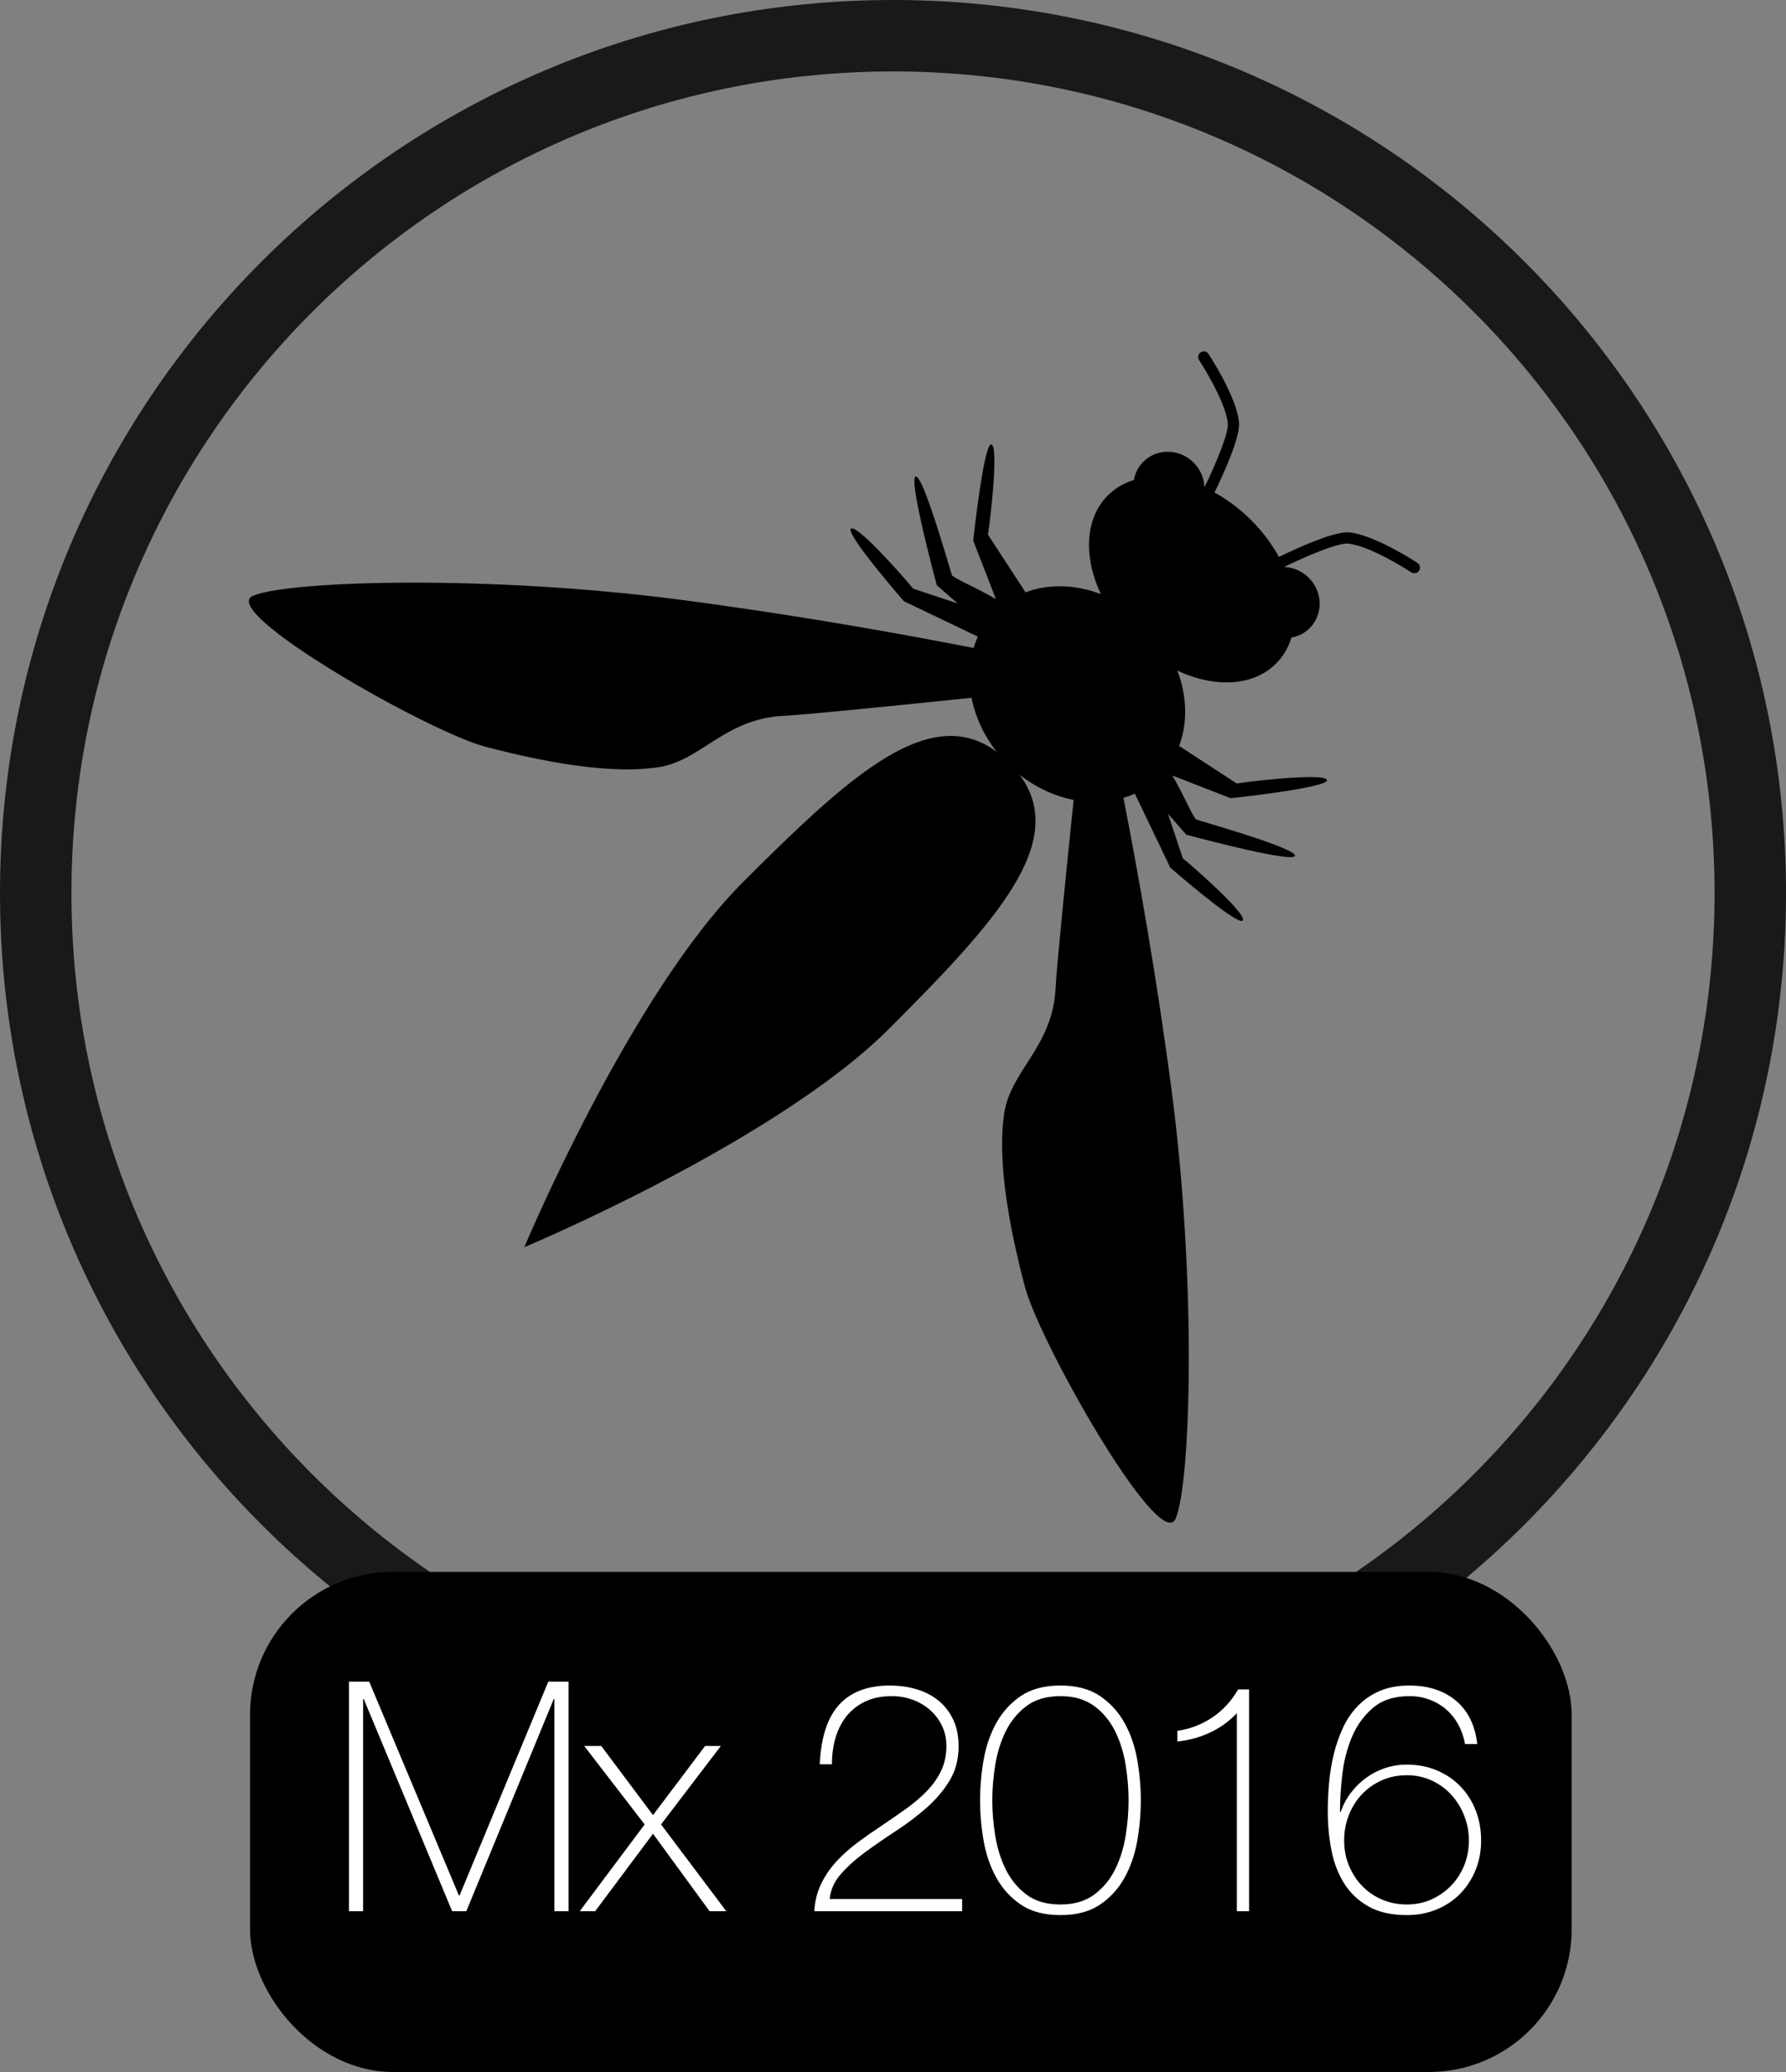 <?xml version="1.0" encoding="UTF-8"?>
<svg width="100px" height="116px" viewBox="0 0 100 116" version="1.1" xmlns="http://www.w3.org/2000/svg" xmlns:xlink="http://www.w3.org/1999/xlink">
    <rect x="0" y="0" width="100" height="116" fill="#808080" stroke="none"/>
    <!-- Generator: Sketch 51.3 (57544) - http://www.bohemiancoding.com/sketch -->
    <title>owasp_logo_Mx_2016</title>
    <desc>Created with Sketch.</desc>
    <defs></defs>
    <g id="Page-1" stroke="none" stroke-width="1" fill="none" fill-rule="evenodd">
        <g id="MainScreen-Standards" transform="translate(-704, -239)">
            <g id="owasp_logo_Mx_2016" transform="translate(704, 239)">
                <path d="M50,100 C22.386,100 0,77.614 0,50 C0,22.386 22.386,7.10542736e-15 50,7.10542736e-15 C77.614,7.10542736e-15 100,22.386 100,50 C100,77.614 77.614,100 50,100 M50,4 C75.405,4 96,24.595 96,50 C96,75.405 75.405,96 50,96 C24.595,96 4,75.405 4,50 C4,24.595 24.595,4 50,4 Z" id="Fill-1" fill="#1A1919"></path>
                <path d="M65.523,85.246 C63.937,85.245 58.16,74.963 57.383,72.031 C55.76,65.894 56.109,63.301 56.207,62.472 C56.504,59.941 58.96,58.676 59.108,55.253 C59.154,54.196 59.688,48.911 60.114,44.783 C59.063,44.578 58.015,44.102 57.084,43.367 C59.88,47.117 55.765,51.61 49.787,57.589 C43.441,63.935 29.357,69.824 29.357,69.824 C29.357,69.824 35.247,55.74 41.592,49.394 C46.256,44.73 50.016,41.201 53.224,41.201 C54.128,41.201 54.989,41.481 55.814,42.095 C55.078,41.165 54.604,40.118 54.398,39.066 C50.27,39.493 44.984,40.027 43.928,40.073 C40.504,40.221 39.239,42.677 36.71,42.974 C36.418,43.008 35.909,43.074 35.106,43.074 C33.621,43.074 31.131,42.851 27.149,41.797 C23.961,40.954 12.08,34.195 14.182,33.346 C15.254,32.912 18.669,32.619 23.166,32.619 C27.492,32.619 32.818,32.89 38.021,33.568 C44.508,34.413 50.457,35.482 54.511,36.277 C54.577,36.059 54.656,35.848 54.75,35.642 L50.606,33.656 C50.606,33.656 47.295,29.857 47.649,29.595 C47.662,29.585 47.68,29.58 47.701,29.58 C48.22,29.58 50.868,32.608 51.123,32.952 C51.319,33.018 52.442,33.392 53.623,33.785 L52.45,32.76 C52.45,32.76 50.846,26.817 51.264,26.677 C51.269,26.676 51.275,26.675 51.281,26.675 C51.721,26.675 53.177,31.842 53.302,32.214 C53.588,32.465 54.554,32.841 55.762,33.537 L54.492,30.271 C54.492,30.271 55.067,24.881 55.497,24.881 C55.501,24.881 55.504,24.882 55.507,24.882 C55.941,24.969 55.422,29.377 55.313,29.927 C55.47,30.167 56.444,31.662 57.421,33.16 C58.022,32.934 58.668,32.822 59.332,32.822 C60.094,32.822 60.878,32.97 61.638,33.26 C60.664,31.187 60.738,29.026 62.029,27.736 C62.438,27.327 62.934,27.041 63.487,26.872 C63.554,26.495 63.729,26.137 64.016,25.85 C64.389,25.477 64.881,25.291 65.379,25.291 C65.9,25.291 66.428,25.495 66.833,25.9 C67.221,26.286 67.422,26.786 67.439,27.285 C68.062,26 68.798,24.266 68.746,23.705 C68.626,22.434 67.152,20.184 67.139,20.162 C67.043,20.016 67.083,19.82 67.229,19.724 C67.282,19.689 67.342,19.672 67.402,19.672 C67.504,19.672 67.605,19.722 67.665,19.815 C67.73,19.912 69.241,22.218 69.375,23.646 C69.45,24.463 68.512,26.522 68.001,27.573 C68.719,27.966 69.419,28.485 70.058,29.124 C70.696,29.762 71.215,30.462 71.608,31.18 C72.62,30.688 74.56,29.802 75.436,29.802 C75.47,29.802 75.504,29.803 75.535,29.806 C76.963,29.94 79.27,31.451 79.366,31.516 C79.512,31.611 79.552,31.807 79.456,31.952 C79.395,32.044 79.295,32.095 79.192,32.095 C79.133,32.095 79.073,32.078 79.02,32.043 C78.997,32.028 76.748,30.554 75.476,30.435 C75.457,30.433 75.437,30.432 75.415,30.432 C74.797,30.432 73.136,31.139 71.896,31.742 C72.395,31.759 72.895,31.961 73.281,32.348 C74.073,33.139 74.095,34.4 73.331,35.164 C73.044,35.451 72.687,35.628 72.31,35.693 C72.139,36.247 71.853,36.743 71.445,37.152 C70.733,37.864 69.757,38.205 68.677,38.205 C67.798,38.205 66.85,37.979 65.92,37.543 C66.465,38.965 66.506,40.47 66.021,41.76 C67.518,42.736 69.015,43.711 69.254,43.868 C69.648,43.79 72.01,43.503 73.358,43.503 C73.897,43.503 74.274,43.549 74.299,43.672 C74.386,44.105 68.911,44.689 68.911,44.689 L65.644,43.418 C66.341,44.627 66.716,45.593 66.967,45.879 C67.345,46.006 72.642,47.499 72.503,47.917 C72.487,47.966 72.394,47.987 72.242,47.987 C71.074,47.987 66.421,46.73 66.421,46.73 L65.395,45.558 C65.789,46.739 66.163,47.861 66.229,48.058 C66.588,48.323 69.847,51.177 69.585,51.531 C69.572,51.549 69.55,51.557 69.519,51.557 C68.947,51.557 65.526,48.575 65.526,48.575 L63.539,44.43 C63.334,44.525 63.121,44.603 62.903,44.67 C63.698,48.723 64.768,54.672 65.614,61.159 C66.996,71.773 66.685,82.895 65.836,84.998 C65.768,85.168 65.661,85.246 65.523,85.246" id="Fill-4" fill="#000000"></path>
                <rect id="Rectangle-10" fill="#000000" x="14" y="88" width="74" height="28" rx="8"></rect>
                <path d="M19.539,94.148 L20.673,94.148 L25.695,106.118 L25.731,106.118 L30.699,94.148 L31.833,94.148 L31.833,107 L31.041,107 L31.041,95.12 L31.005,95.12 L26.109,107 L25.317,107 L20.367,95.12 L20.331,95.12 L20.331,107 L19.539,107 L19.539,94.148 Z M36.095,102.14 L32.711,97.748 L33.665,97.748 L36.563,101.618 L39.479,97.748 L40.361,97.748 L37.013,102.14 L40.667,107 L39.731,107 L36.563,102.662 L33.323,107 L32.459,107 L36.095,102.14 Z M45.591,107 C45.627,106.424 45.759,105.905 45.987,105.443 C46.215,104.981 46.506,104.561 46.86,104.183 C47.214,103.805 47.61,103.454 48.048,103.13 C48.486,102.806 48.933,102.494 49.389,102.194 C49.833,101.894 50.271,101.591 50.703,101.285 C51.135,100.979 51.522,100.652 51.864,100.304 C52.206,99.956 52.479,99.575 52.683,99.161 C52.887,98.747 52.989,98.276 52.989,97.748 C52.989,97.328 52.905,96.947 52.737,96.605 C52.569,96.263 52.344,95.969 52.062,95.723 C51.78,95.477 51.456,95.288 51.09,95.156 C50.724,95.024 50.337,94.958 49.929,94.958 C49.365,94.958 48.873,95.057 48.453,95.255 C48.033,95.453 47.685,95.723 47.409,96.065 C47.133,96.407 46.926,96.809 46.788,97.271 C46.65,97.733 46.581,98.234 46.581,98.774 L45.897,98.774 C45.969,97.262 46.332,96.149 46.986,95.435 C47.64,94.721 48.585,94.364 49.821,94.364 C50.349,94.364 50.847,94.433 51.315,94.571 C51.783,94.709 52.191,94.919 52.539,95.201 C52.887,95.483 53.163,95.837 53.367,96.263 C53.571,96.689 53.673,97.19 53.673,97.766 C53.673,98.498 53.502,99.143 53.16,99.701 C52.818,100.259 52.386,100.766 51.864,101.222 C51.342,101.678 50.778,102.104 50.172,102.5 C49.566,102.896 48.996,103.289 48.462,103.679 C47.928,104.069 47.472,104.477 47.094,104.903 C46.716,105.329 46.503,105.8 46.455,106.316 L53.871,106.316 L53.871,107 L45.591,107 Z M59.375,107.216 C58.475,107.216 57.737,107.021 57.161,106.631 C56.585,106.241 56.126,105.737 55.784,105.119 C55.442,104.501 55.205,103.811 55.073,103.049 C54.941,102.287 54.875,101.534 54.875,100.79 C54.875,100.046 54.941,99.293 55.073,98.531 C55.205,97.769 55.442,97.079 55.784,96.461 C56.126,95.843 56.585,95.339 57.161,94.949 C57.737,94.559 58.475,94.364 59.375,94.364 C60.275,94.364 61.013,94.559 61.589,94.949 C62.165,95.339 62.624,95.843 62.966,96.461 C63.308,97.079 63.545,97.769 63.677,98.531 C63.809,99.293 63.875,100.046 63.875,100.79 C63.875,101.534 63.809,102.287 63.677,103.049 C63.545,103.811 63.308,104.501 62.966,105.119 C62.624,105.737 62.165,106.241 61.589,106.631 C61.013,107.021 60.275,107.216 59.375,107.216 Z M59.375,106.622 C60.143,106.622 60.776,106.436 61.274,106.064 C61.772,105.692 62.162,105.218 62.444,104.642 C62.726,104.066 62.921,103.436 63.029,102.752 C63.137,102.068 63.191,101.414 63.191,100.79 C63.191,100.166 63.137,99.512 63.029,98.828 C62.921,98.144 62.726,97.514 62.444,96.938 C62.162,96.362 61.772,95.888 61.274,95.516 C60.776,95.144 60.143,94.958 59.375,94.958 C58.595,94.958 57.959,95.144 57.467,95.516 C56.975,95.888 56.588,96.362 56.306,96.938 C56.024,97.514 55.829,98.144 55.721,98.828 C55.613,99.512 55.559,100.166 55.559,100.79 C55.559,101.414 55.613,102.068 55.721,102.752 C55.829,103.436 56.024,104.066 56.306,104.642 C56.588,105.218 56.975,105.692 57.467,106.064 C57.959,106.436 58.595,106.622 59.375,106.622 Z M69.253,95.912 C68.809,96.38 68.299,96.746 67.723,97.01 C67.147,97.274 66.547,97.436 65.923,97.496 L65.923,96.902 C66.643,96.794 67.297,96.542 67.885,96.146 C68.473,95.75 68.953,95.228 69.325,94.58 L69.937,94.58 L69.937,107 L69.253,107 L69.253,95.912 Z M78.771,107.216 C77.907,107.216 77.19,107.054 76.62,106.73 C76.05,106.406 75.597,105.977 75.261,105.443 C74.925,104.909 74.688,104.291 74.55,103.589 C74.412,102.887 74.343,102.158 74.343,101.402 C74.343,100.898 74.367,100.373 74.415,99.827 C74.463,99.281 74.55,98.747 74.676,98.225 C74.802,97.703 74.973,97.208 75.189,96.74 C75.405,96.272 75.684,95.861 76.026,95.507 C76.368,95.153 76.776,94.874 77.25,94.67 C77.724,94.466 78.279,94.364 78.915,94.364 C79.971,94.364 80.838,94.646 81.516,95.21 C82.194,95.774 82.593,96.584 82.713,97.64 L82.029,97.64 C81.957,97.244 81.831,96.881 81.651,96.551 C81.471,96.221 81.246,95.939 80.976,95.705 C80.706,95.471 80.397,95.288 80.049,95.156 C79.701,95.024 79.323,94.958 78.915,94.958 C78.063,94.958 77.379,95.18 76.863,95.624 C76.347,96.068 75.954,96.617 75.684,97.271 C75.414,97.925 75.237,98.627 75.153,99.377 C75.069,100.127 75.027,100.808 75.027,101.42 L75.063,101.456 C75.195,101.06 75.387,100.697 75.639,100.367 C75.891,100.037 76.179,99.755 76.503,99.521 C76.827,99.287 77.181,99.107 77.565,98.981 C77.949,98.855 78.351,98.792 78.771,98.792 C79.383,98.792 79.944,98.9 80.454,99.116 C80.964,99.332 81.402,99.629 81.768,100.007 C82.134,100.385 82.419,100.832 82.623,101.348 C82.827,101.864 82.929,102.428 82.929,103.04 C82.929,103.64 82.824,104.195 82.614,104.705 C82.404,105.215 82.116,105.656 81.75,106.028 C81.384,106.4 80.946,106.691 80.436,106.901 C79.926,107.111 79.371,107.216 78.771,107.216 Z M75.261,103.04 C75.261,103.556 75.354,104.033 75.54,104.471 C75.726,104.909 75.975,105.287 76.287,105.605 C76.599,105.923 76.968,106.172 77.394,106.352 C77.82,106.532 78.279,106.622 78.771,106.622 C79.275,106.622 79.737,106.526 80.157,106.334 C80.577,106.142 80.943,105.884 81.255,105.56 C81.567,105.236 81.81,104.858 81.984,104.426 C82.158,103.994 82.245,103.532 82.245,103.04 C82.245,102.56 82.158,102.098 81.984,101.654 C81.81,101.21 81.57,100.82 81.264,100.484 C80.958,100.148 80.592,99.881 80.166,99.683 C79.74,99.485 79.275,99.386 78.771,99.386 C78.255,99.386 77.784,99.482 77.358,99.674 C76.932,99.866 76.563,100.127 76.251,100.457 C75.939,100.787 75.696,101.174 75.522,101.618 C75.348,102.062 75.261,102.536 75.261,103.04 Z" id="Mx-2016" fill="#FFFFFF"></path>
            </g>
        </g>
    </g>
</svg>